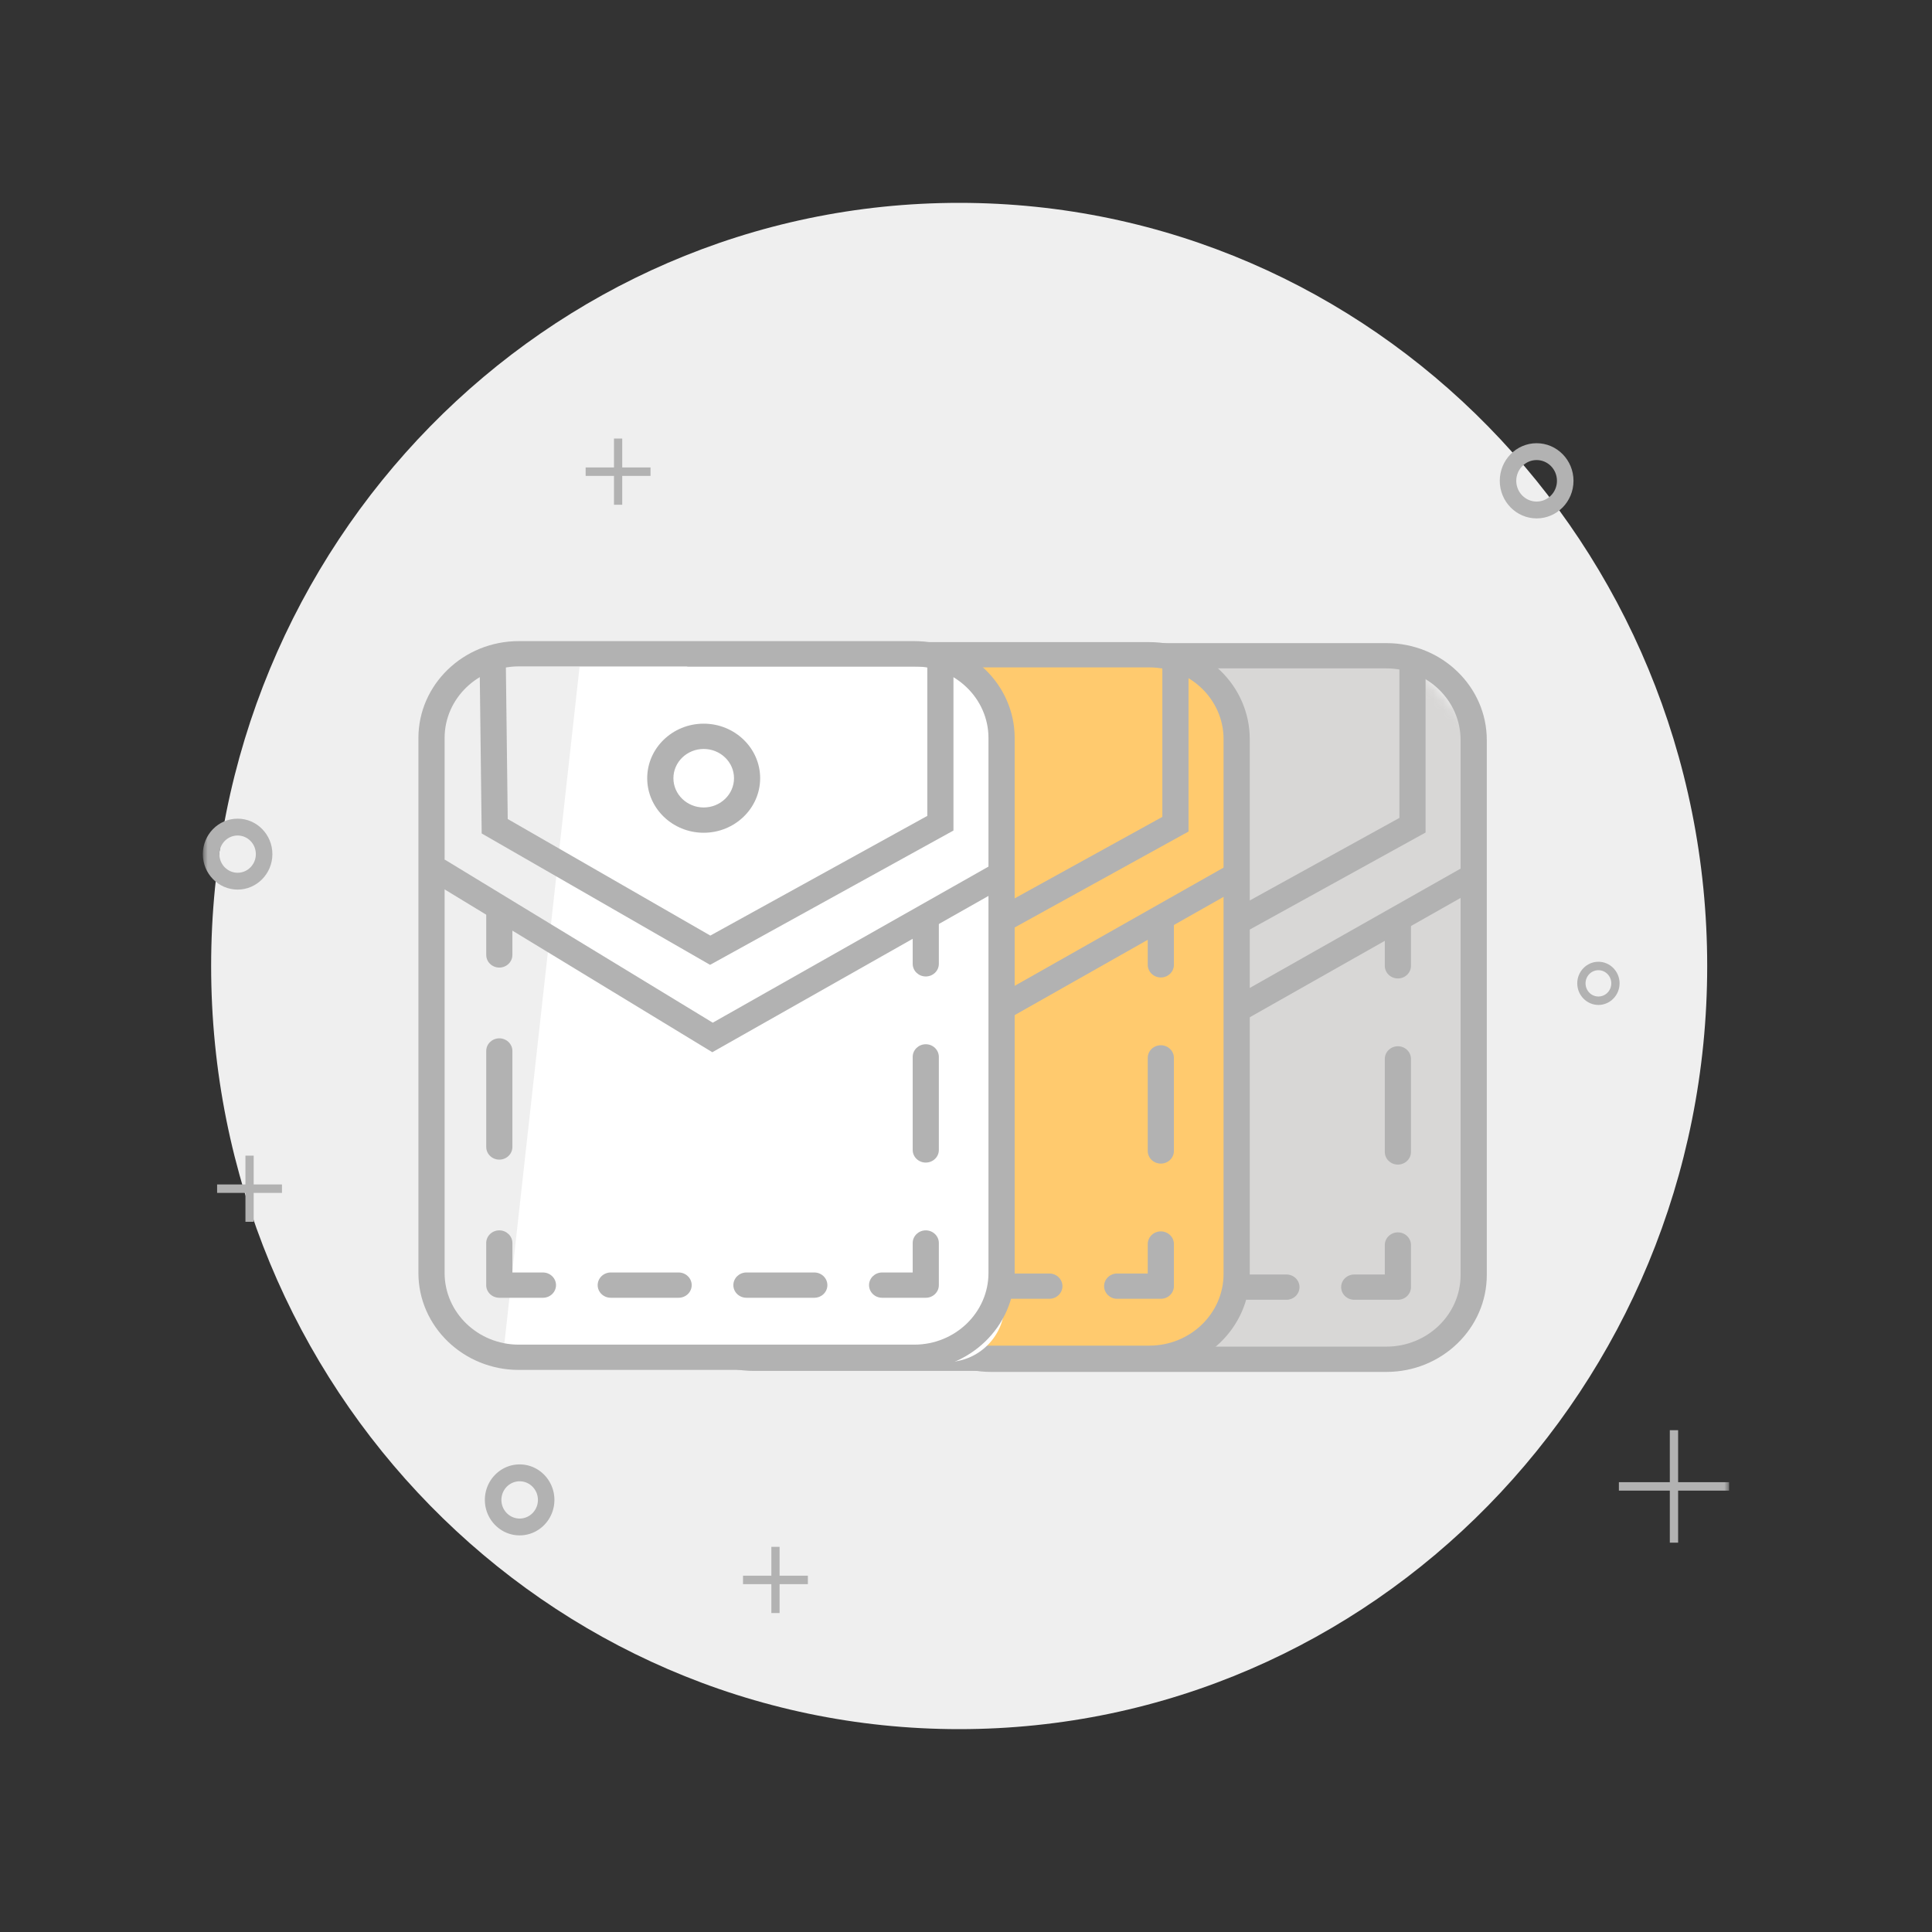 <svg width="200" height="200" viewBox="0 0 200 200" xmlns="http://www.w3.org/2000/svg" xmlns:xlink="http://www.w3.org/1999/xlink">
    <rect x="0" y="0" width="200" height="200" fill="#333333" stroke="none"/>
    <defs>
        <path id="a" d="M0 158h158V0H0z"/>
        <path d="M77.43 0C34.666 0 0 35.37 0 79s34.665 79 77.43 79c42.771 0 77.442-35.37 77.442-79" id="c"/>
        <path d="M77.43 0C34.666 0 0 35.37 0 79s34.665 79 77.43 79c42.771 0 77.442-35.37 77.442-79" id="e"/>
        <path d="M77.43 0C34.666 0 0 35.37 0 79s34.665 79 77.43 79c42.771 0 77.442-35.37 77.442-79S120.202 0 77.43 0z" id="g"/>
        <path d="M77.43 0C34.666 0 0 35.37 0 79s34.665 79 77.43 79c42.771 0 77.442-35.37 77.442-79S120.202 0 77.43 0z" id="i"/>
        <path d="M77.43 0C34.666 0 0 35.37 0 79s34.665 79 77.43 79c42.771 0 77.442-35.37 77.442-79S120.202 0 77.43 0z" id="k"/>
        <path d="M77.43 0C34.666 0 0 35.37 0 79s34.665 79 77.43 79c42.771 0 77.442-35.37 77.442-79" id="m"/>
        <path d="M77.43 0C34.666 0 0 35.37 0 79s34.665 79 77.43 79c42.771 0 77.442-35.37 77.442-79" id="o"/>
        <path d="M77.43 0C34.666 0 0 35.37 0 79s34.665 79 77.43 79c42.771 0 77.442-35.37 77.442-79" id="q"/>
        <path d="M77.43 0C34.666 0 0 35.37 0 79s34.665 79 77.43 79c42.771 0 77.442-35.37 77.442-79" id="s"/>
        <path d="M77.43 0C34.666 0 0 35.37 0 79s34.665 79 77.43 79c42.771 0 77.442-35.37 77.442-79" id="u"/>
        <path d="M77.43 0C34.666 0 0 35.37 0 79s34.665 79 77.43 79c42.771 0 77.442-35.37 77.442-79" id="w"/>
        <path d="M77.43 0C34.666 0 0 35.37 0 79s34.665 79 77.43 79c42.771 0 77.442-35.37 77.442-79" id="y"/>
        <path d="M77.43 0C34.666 0 0 35.37 0 79s34.665 79 77.43 79c42.771 0 77.442-35.37 77.442-79" id="A"/>
        <path d="M77.43 0C34.666 0 0 35.37 0 79s34.665 79 77.43 79c42.771 0 77.442-35.37 77.442-79" id="C"/>
        <path d="M77.43 0C34.666 0 0 35.37 0 79s34.665 79 77.43 79c42.771 0 77.442-35.37 77.442-79" id="E"/>
        <path d="M77.43 0C34.666 0 0 35.37 0 79s34.665 79 77.43 79c42.771 0 77.442-35.37 77.442-79" id="G"/>
        <path d="M77.43 0C34.666 0 0 35.37 0 79s34.665 79 77.43 79c42.771 0 77.442-35.37 77.442-79S120.202 0 77.43 0z" id="I"/>
        <path d="M77.43 0C34.666 0 0 35.37 0 79s34.665 79 77.43 79c42.771 0 77.442-35.37 77.442-79S120.202 0 77.43 0z" id="K"/>
        <path d="M77.43 0C34.666 0 0 35.37 0 79s34.665 79 77.43 79c42.771 0 77.442-35.37 77.442-79S120.202 0 77.43 0z" id="M"/>
        <path d="M77.43 0C34.666 0 0 35.37 0 79s34.665 79 77.43 79c42.771 0 77.442-35.37 77.442-79" id="O"/>
        <path d="M77.43 0C34.666 0 0 35.37 0 79s34.665 79 77.43 79c42.771 0 77.442-35.37 77.442-79" id="Q"/>
        <path d="M77.43 0C34.666 0 0 35.37 0 79s34.665 79 77.43 79c42.771 0 77.442-35.37 77.442-79" id="S"/>
        <path d="M77.43 0C34.666 0 0 35.37 0 79s34.665 79 77.43 79c42.771 0 77.442-35.37 77.442-79" id="U"/>
        <path d="M77.43 0C34.666 0 0 35.37 0 79s34.665 79 77.43 79c42.771 0 77.442-35.37 77.442-79S120.202 0 77.43 0z" id="W"/>
        <path d="M77.43 0C34.666 0 0 35.37 0 79s34.665 79 77.43 79c42.771 0 77.442-35.37 77.442-79S120.202 0 77.43 0z" id="Y"/>
        <path d="M77.43 0C34.666 0 0 35.37 0 79s34.665 79 77.43 79c42.771 0 77.442-35.37 77.442-79S120.202 0 77.43 0z" id="aa"/>
        <path d="M77.43 0C34.666 0 0 35.37 0 79s34.665 79 77.43 79c42.771 0 77.442-35.37 77.442-79" id="ac"/>
        <path d="M77.43 0C34.666 0 0 35.37 0 79s34.665 79 77.43 79c42.771 0 77.442-35.37 77.442-79" id="ae"/>
        <path d="M77.43 0C34.666 0 0 35.37 0 79s34.665 79 77.43 79c42.771 0 77.442-35.37 77.442-79" id="ag"/>
        <path d="M77.43 0C34.666 0 0 35.37 0 79s34.665 79 77.43 79c42.771 0 77.442-35.37 77.442-79" id="ai"/>
        <path d="M77.43 0C34.666 0 0 35.37 0 79s34.665 79 77.43 79c42.771 0 77.442-35.37 77.442-79" id="ak"/>
        <path d="M77.43 0C34.666 0 0 35.37 0 79s34.665 79 77.43 79c42.771 0 77.442-35.37 77.442-79" id="am"/>
        <path d="M77.43 0C34.666 0 0 35.37 0 79s34.665 79 77.43 79c42.771 0 77.442-35.37 77.442-79" id="ao"/>
        <path d="M77.43 0C34.666 0 0 35.37 0 79s34.665 79 77.43 79c42.771 0 77.442-35.37 77.442-79" id="aq"/>
        <path d="M77.43 0C34.666 0 0 35.37 0 79s34.665 79 77.43 79c42.771 0 77.442-35.37 77.442-79" id="as"/>
    </defs>
    <g transform="translate(21 21)" fill="none" fill-rule="evenodd">
        <path d="M155.728 79c0 43.63-34.67 79-77.435 79C35.523 158 .857 122.63.857 79S35.522 0 78.293 0c42.765 0 77.435 35.37 77.435 79" fill="#EFEFEF"/>
        <path d="M138.07 26.624c-1.16 0-2.107.964-2.107 2.149s.948 2.149 2.106 2.149c1.164 0 2.107-.964 2.107-2.15 0-1.184-.943-2.148-2.107-2.148m0 6.04c-2.101 0-3.813-1.742-3.813-3.891s1.712-3.892 3.813-3.892c2.107 0 3.819 1.743 3.819 3.892s-1.712 3.892-3.819 3.892" fill="#B2B2B2"/>
        <mask id="b" fill="#fff">
            <use xlink:href="#a"/>
        </mask>
        <path fill="#B2B2B2" mask="url(#b)" d="M42.56 31.252h.853V24.4h-.853z"/>
        <path fill="#B2B2B2" mask="url(#b)" d="M39.626 28.266h6.715v-.874h-6.715zM144.467 79.435c-.737 0-1.332.611-1.332 1.359 0 .753.595 1.364 1.332 1.364.738 0 1.333-.611 1.333-1.364 0-.748-.595-1.359-1.333-1.359m0 3.597c-1.206 0-2.19-1.006-2.19-2.238 0-1.227.984-2.233 2.19-2.233s2.191 1.006 2.191 2.233c0 1.232-.985 2.238-2.19 2.238M58.85 145.981h.853v-6.851h-.853z"/>
        <path fill="#B2B2B2" mask="url(#b)" d="M55.916 142.99h6.715v-.874h-6.715zM4.408 105.48h.853V98.63h-.853z"/>
        <path fill="#B2B2B2" mask="url(#b)" d="M1.475 102.49H8.19v-.875H1.475zM3.6 65.492c-1.043 0-1.891.863-1.891 1.927s.848 1.928 1.89 1.928c1.044 0 1.886-.864 1.886-1.928s-.842-1.927-1.885-1.927m0 5.598c-1.986 0-3.603-1.648-3.603-3.67 0-2.029 1.617-3.672 3.603-3.672 1.98 0 3.597 1.643 3.597 3.671 0 2.023-1.617 3.671-3.597 3.671M151.86 138.698h.858v-11.645h-.859z"/>
        <path fill="#B2B2B2" mask="url(#b)" d="M146.587 133.31H158v-.874h-11.413zM127.626 104.15a.958.958 0 0 0-.948.964c0 .532.427.964.948.964a.953.953 0 0 0 .943-.964.953.953 0 0 0-.943-.964m0 2.802c-.99 0-1.801-.827-1.801-1.838 0-1.011.81-1.838 1.801-1.838.99 0 1.796.827 1.796 1.838 0 1.011-.806 1.838-1.796 1.838M32.795 132.343c-1.043 0-1.89.864-1.89 1.928s.847 1.928 1.89 1.928 1.89-.864 1.89-1.928-.847-1.928-1.89-1.928m0 5.599c-1.986 0-3.602-1.649-3.602-3.671 0-2.028 1.616-3.676 3.602-3.676 1.986 0 3.597 1.648 3.597 3.676 0 2.022-1.611 3.67-3.597 3.67"/>
        <g>
            <g transform="translate(.858)">
                <mask id="d" fill="#fff">
                    <use xlink:href="#c"/>
                </mask>
                <path d="M102.558 119.606h-3.175c-15.416 0-27.92-12.503-27.92-27.919V74.702c0-15.42 12.504-27.923 27.92-27.923h3.175c15.421 0 27.919 12.503 27.919 27.923v16.985c0 15.416-12.498 27.919-27.919 27.919" fill="#CCCBCB" mask="url(#d)"/>
            </g>
            <g transform="translate(.858)">
                <mask id="f" fill="#fff">
                    <use xlink:href="#e"/>
                </mask>
                <path d="m88.166 46.986-8.453 72.828h43.091c4.335 0 7.848-3.392 7.848-7.58V54.56c0-4.182-3.513-7.574-7.848-7.574H88.166z" fill="#D8D7D6" mask="url(#f)"/>
            </g>
            <g transform="translate(.858)">
                <mask id="h" fill="#fff">
                    <use xlink:href="#g"/>
                </mask>
                <path d="M80.72 48.192c-4.234 0-7.679 3.323-7.679 7.416v55.379c0 4.087 3.445 7.415 7.68 7.415h40.942c4.235 0 7.679-3.328 7.679-7.415v-55.38c0-4.092-3.444-7.415-7.679-7.415H80.72zm40.943 72.828H80.72c-5.73 0-10.391-4.503-10.391-10.033v-55.38c0-5.535 4.661-10.032 10.391-10.032h40.943c5.73 0 10.391 4.497 10.391 10.033v55.379c0 5.53-4.66 10.033-10.39 10.033z" fill="#B2B2B2" mask="url(#h)"/>
            </g>
            <g transform="translate(.858)">
                <mask id="j" fill="#fff">
                    <use xlink:href="#i"/>
                </mask>
                <path fill="#B2B2B2" mask="url(#j)" d="m100.753 88.135-29.14-17.733 1.448-2.212 27.745 16.88 29.862-16.901 1.369 2.259z"/>
            </g>
            <g transform="translate(.858)">
                <mask id="l" fill="#fff">
                    <use xlink:href="#k"/>
                </mask>
                <path fill="#B2B2B2" mask="url(#l)" d="M100.522 79.087 76.885 65.49l-.216-17.807 2.707-.031.2 16.337 20.972 12.071 22.462-12.392v-16h2.707v17.516z"/>
            </g>
            <g transform="translate(.858)">
                <mask id="n" fill="#fff">
                    <use xlink:href="#m"/>
                </mask>
                <path d="M104.356 59.767c0 2.397-2.012 4.335-4.493 4.335-2.48 0-4.492-1.938-4.492-4.335 0-2.396 2.012-4.334 4.492-4.334 2.481 0 4.493 1.938 4.493 4.334" fill="#FFF" mask="url(#n)"/>
            </g>
            <g transform="translate(.858)">
                <mask id="p" fill="#fff">
                    <use xlink:href="#o"/>
                </mask>
                <path d="M99.863 56.74c-1.732 0-3.139 1.36-3.139 3.029 0 1.67 1.407 3.028 3.14 3.028 1.727 0 3.138-1.359 3.138-3.028 0-1.67-1.411-3.029-3.139-3.029m0 8.67c-3.223 0-5.846-2.529-5.846-5.641 0-3.113 2.623-5.646 5.846-5.646 3.224 0 5.846 2.533 5.846 5.646 0 3.112-2.622 5.64-5.846 5.64" fill="#B2B2B2" mask="url(#p)"/>
            </g>
            <g transform="translate(.858)">
                <mask id="r" fill="#fff">
                    <use xlink:href="#q"/>
                </mask>
                <path d="M78.704 79.37c-.748 0-1.354-.584-1.354-1.31v-4.361c0-.722.606-1.307 1.354-1.307.748 0 1.354.585 1.354 1.307v4.36c0 .727-.606 1.312-1.354 1.312" fill="#B2B2B2" mask="url(#r)"/>
            </g>
            <g transform="translate(.858)">
                <mask id="t" fill="#fff">
                    <use xlink:href="#s"/>
                </mask>
                <path d="M78.704 99.25c-.748 0-1.354-.585-1.354-1.307V88c0-.722.606-1.306 1.354-1.306.748 0 1.354.584 1.354 1.306v9.943c0 .722-.606 1.306-1.354 1.306" fill="#B2B2B2" mask="url(#t)"/>
            </g>
            <g transform="translate(.858)">
                <mask id="v" fill="#fff">
                    <use xlink:href="#u"/>
                </mask>
                <path d="M83.22 113.552h-4.514c-.753 0-1.359-.584-1.359-1.31v-4.362c0-.716.606-1.306 1.36-1.306.747 0 1.353.59 1.353 1.306v3.055h3.16c.748 0 1.353.585 1.353 1.306 0 .727-.605 1.311-1.353 1.311" fill="#B2B2B2" mask="url(#v)"/>
            </g>
            <g transform="translate(.858)">
                <mask id="x" fill="#fff">
                    <use xlink:href="#w"/>
                </mask>
                <path d="M97.266 113.552h-7.02c-.748 0-1.36-.584-1.36-1.31 0-.722.612-1.307 1.36-1.307h7.02c.748 0 1.353.585 1.353 1.306 0 .727-.605 1.311-1.353 1.311m14.046 0h-7.026c-.748 0-1.353-.584-1.353-1.31 0-.722.605-1.307 1.353-1.307h7.026c.748 0 1.354.585 1.354 1.306 0 .727-.606 1.311-1.354 1.311" fill="#B2B2B2" mask="url(#x)"/>
            </g>
            <g transform="translate(.858)">
                <mask id="z" fill="#fff">
                    <use xlink:href="#y"/>
                </mask>
                <path d="M122.85 113.552h-4.513c-.753 0-1.359-.584-1.359-1.31 0-.722.606-1.307 1.36-1.307h3.16v-3.055c0-.716.605-1.306 1.353-1.306s1.353.59 1.353 1.306v4.361c0 .727-.605 1.311-1.353 1.311" fill="#B2B2B2" mask="url(#z)"/>
            </g>
            <g transform="translate(.858)">
                <mask id="B" fill="#fff">
                    <use xlink:href="#A"/>
                </mask>
                <path d="M122.85 99.558c-.747 0-1.353-.585-1.353-1.311v-9.633c0-.722.606-1.306 1.354-1.306.748 0 1.353.584 1.353 1.306v9.633c0 .726-.605 1.31-1.353 1.31" fill="#B2B2B2" mask="url(#B)"/>
            </g>
            <g transform="translate(.858)">
                <mask id="D" fill="#fff">
                    <use xlink:href="#C"/>
                </mask>
                <path d="M122.85 80.289c-.747 0-1.353-.585-1.353-1.306v-4.361c0-.722.606-1.312 1.354-1.312.748 0 1.353.59 1.353 1.312v4.36c0 .722-.605 1.307-1.353 1.307" fill="#B2B2B2" mask="url(#D)"/>
            </g>
            <g transform="translate(.858)">
                <mask id="F" fill="#fff">
                    <use xlink:href="#E"/>
                </mask>
                <path d="M78.017 119.503h-3.176c-15.42 0-27.918-12.498-27.918-27.918V74.6c0-15.421 12.498-27.924 27.918-27.924h3.176c15.421 0 27.919 12.503 27.919 27.924v16.985c0 15.42-12.498 27.918-27.919 27.918" fill="#CCCBCB" mask="url(#F)"/>
            </g>
            <g transform="translate(.858)">
                <mask id="H" fill="#fff">
                    <use xlink:href="#G"/>
                </mask>
                <path d="M98.264 46.883H63.625l-8.453 72.828h43.092c4.334 0 7.847-3.392 7.847-7.579v-57.67c0-4.187-3.513-7.579-7.847-7.579" fill="#FFCA6E" mask="url(#H)"/>
            </g>
            <g transform="translate(.858)">
                <mask id="J" fill="#fff">
                    <use xlink:href="#I"/>
                </mask>
                <path d="M56.177 48.09c-4.234 0-7.679 3.323-7.679 7.415v55.379c0 4.087 3.445 7.415 7.679 7.415h40.948c4.235 0 7.679-3.328 7.679-7.415v-55.38c0-4.091-3.444-7.415-7.679-7.415H56.177zm40.948 72.827H56.177c-5.725 0-10.391-4.503-10.391-10.033v-55.38c0-5.534 4.666-10.032 10.39-10.032h40.95c5.724 0 10.39 4.498 10.39 10.033v55.379c0 5.53-4.666 10.033-10.39 10.033z" fill="#B2B2B2" mask="url(#J)"/>
            </g>
            <g transform="translate(.858)">
                <mask id="L" fill="#fff">
                    <use xlink:href="#K"/>
                </mask>
                <path fill="#B2B2B2" mask="url(#L)" d="M76.21 88.03 47.07 70.301l1.448-2.212 27.744 16.88 29.862-16.901 1.37 2.254z"/>
            </g>
            <g transform="translate(.858)">
                <mask id="N" fill="#fff">
                    <use xlink:href="#M"/>
                </mask>
                <path fill="#B2B2B2" mask="url(#N)" d="M75.978 78.985 52.341 65.386l-.216-17.806 2.707-.032.2 16.342 20.972 12.066 22.463-12.392v-16h2.712V65.08z"/>
            </g>
            <g transform="translate(.858)">
                <mask id="P" fill="#fff">
                    <use xlink:href="#O"/>
                </mask>
                <path d="M72.725 113.45h-7.02c-.753 0-1.359-.585-1.359-1.312 0-.716.606-1.306 1.359-1.306h7.02c.748 0 1.354.59 1.354 1.306 0 .727-.606 1.312-1.354 1.312m14.046 0h-7.025c-.748 0-1.354-.585-1.354-1.312 0-.716.606-1.306 1.354-1.306h7.025c.748 0 1.354.59 1.354 1.306 0 .727-.606 1.312-1.354 1.312" fill="#B2B2B2" mask="url(#P)"/>
            </g>
            <g transform="translate(.858)">
                <mask id="R" fill="#fff">
                    <use xlink:href="#Q"/>
                </mask>
                <path d="M98.31 113.45h-4.519c-.747 0-1.353-.585-1.353-1.312 0-.716.606-1.306 1.353-1.306h3.166v-3.05c0-.72.605-1.31 1.353-1.31s1.354.59 1.354 1.31v4.356c0 .727-.606 1.312-1.354 1.312" fill="#B2B2B2" mask="url(#R)"/>
            </g>
            <g transform="translate(.858)">
                <mask id="T" fill="#fff">
                    <use xlink:href="#S"/>
                </mask>
                <path d="M98.31 99.455c-.748 0-1.353-.585-1.353-1.312v-9.632c0-.722.605-1.307 1.353-1.307s1.354.585 1.354 1.307v9.632c0 .727-.606 1.312-1.354 1.312" fill="#B2B2B2" mask="url(#T)"/>
            </g>
            <g transform="translate(.858)">
                <mask id="V" fill="#fff">
                    <use xlink:href="#U"/>
                </mask>
                <path d="M98.31 80.186c-.748 0-1.353-.585-1.353-1.312V74.52c0-.722.605-1.312 1.353-1.312s1.354.59 1.354 1.312v4.355c0 .727-.606 1.312-1.354 1.312" fill="#B2B2B2" mask="url(#V)"/>
            </g>
        </g>
        <rect fill="#FFF" x="25" y="48" width="58" height="72" rx="6"/>
        <path d="M27 48h12l-8 72h-1a6 6 0 0 1-6-6V51a3 3 0 0 1 3-3z" fill="#EFEFEF"/>
        <g>
            <g transform="translate(.858)">
                <mask id="X" fill="#fff">
                    <use xlink:href="#W"/>
                </mask>
                <path d="M31.846 47.987c-4.234 0-7.678 3.323-7.678 7.41v55.384c0 4.087 3.444 7.416 7.678 7.416H72.79c4.234 0 7.678-3.329 7.678-7.416V55.397c0-4.087-3.444-7.41-7.678-7.41H31.846zm40.944 72.827H31.846c-5.73 0-10.39-4.503-10.39-10.033V55.397c0-5.53 4.66-10.028 10.39-10.028H72.79c5.73 0 10.39 4.498 10.39 10.028v55.384c0 5.53-4.66 10.033-10.39 10.033z" fill="#B2B2B2" mask="url(#X)"/>
            </g>
            <g transform="translate(.858)">
                <mask id="Z" fill="#fff">
                    <use xlink:href="#Y"/>
                </mask>
                <path fill="#B2B2B2" mask="url(#Z)" d="M51.88 87.926 22.738 70.2l1.443-2.217 27.745 16.885L81.794 67.96l1.37 2.259z"/>
            </g>
            <g transform="translate(.858)">
                <mask id="ab" fill="#fff">
                    <use xlink:href="#aa"/>
                </mask>
                <path fill="#B2B2B2" mask="url(#ab)" d="m51.648 78.88-23.642-13.6-.216-17.806 2.712-.031.2 16.342 20.972 12.066L74.137 63.46v-16h2.707v17.516z"/>
            </g>
            <g transform="translate(.858)">
                <mask id="ad" fill="#fff">
                    <use xlink:href="#ac"/>
                </mask>
                <path d="M55.48 59.561c0 2.397-2.012 4.335-4.493 4.335-2.48 0-4.492-1.938-4.492-4.335 0-2.396 2.012-4.34 4.492-4.34s4.493 1.944 4.493 4.34" fill="#FFF" mask="url(#ad)"/>
            </g>
            <g transform="translate(.858)">
                <mask id="af" fill="#fff">
                    <use xlink:href="#ae"/>
                </mask>
                <path d="M50.987 56.532c-1.727 0-3.134 1.359-3.134 3.028 0 1.67 1.407 3.029 3.134 3.029 1.733 0 3.14-1.36 3.14-3.029 0-1.67-1.407-3.028-3.14-3.028m0 8.674c-3.223 0-5.846-2.533-5.846-5.646 0-3.112 2.623-5.646 5.846-5.646s5.846 2.534 5.846 5.646c0 3.113-2.623 5.646-5.846 5.646" fill="#B2B2B2" mask="url(#af)"/>
            </g>
            <g transform="translate(.858)">
                <mask id="ah" fill="#fff">
                    <use xlink:href="#ag"/>
                </mask>
                <path d="M29.83 79.162c-.747 0-1.353-.584-1.353-1.311v-4.356c0-.721.606-1.311 1.353-1.311.748 0 1.354.59 1.354 1.311v4.356c0 .727-.606 1.311-1.354 1.311" fill="#B2B2B2" mask="url(#ah)"/>
            </g>
            <g transform="translate(.858)">
                <mask id="aj" fill="#fff">
                    <use xlink:href="#ai"/>
                </mask>
                <path d="M29.83 99.043c-.747 0-1.353-.584-1.353-1.311v-9.938c0-.722.606-1.306 1.353-1.306.748 0 1.354.584 1.354 1.306v9.938c0 .727-.606 1.311-1.354 1.311" fill="#B2B2B2" mask="url(#aj)"/>
            </g>
            <g transform="translate(.858)">
                <mask id="al" fill="#fff">
                    <use xlink:href="#ak"/>
                </mask>
                <path d="M34.346 113.344h-4.513c-.754 0-1.36-.585-1.36-1.306v-4.361c0-.722.606-1.311 1.36-1.311.742 0 1.353.59 1.353 1.311v3.05h3.16c.748 0 1.354.59 1.354 1.31 0 .722-.606 1.307-1.354 1.307" fill="#B2B2B2" mask="url(#al)"/>
            </g>
            <g transform="translate(.858)">
                <mask id="an" fill="#fff">
                    <use xlink:href="#am"/>
                </mask>
                <path d="M48.392 113.344h-7.02c-.753 0-1.359-.585-1.359-1.306 0-.722.606-1.312 1.359-1.312h7.02c.748 0 1.354.59 1.354 1.312 0 .721-.606 1.306-1.354 1.306m14.046 0h-7.025c-.748 0-1.354-.585-1.354-1.306 0-.722.606-1.312 1.354-1.312h7.025c.748 0 1.354.59 1.354 1.312 0 .721-.606 1.306-1.354 1.306" fill="#B2B2B2" mask="url(#an)"/>
            </g>
            <g transform="translate(.858)">
                <mask id="ap" fill="#fff">
                    <use xlink:href="#ao"/>
                </mask>
                <path d="M73.978 113.344h-4.52c-.747 0-1.353-.585-1.353-1.306 0-.722.606-1.312 1.354-1.312h3.165v-3.049c0-.722.606-1.311 1.354-1.311.748 0 1.353.59 1.353 1.311v4.36c0 .722-.605 1.307-1.353 1.307" fill="#B2B2B2" mask="url(#ap)"/>
            </g>
            <g transform="translate(.858)">
                <mask id="ar" fill="#fff">
                    <use xlink:href="#aq"/>
                </mask>
                <path d="M73.978 99.35c-.748 0-1.354-.585-1.354-1.307V88.41c0-.721.606-1.31 1.354-1.31.748 0 1.353.589 1.353 1.31v9.633c0 .722-.605 1.306-1.353 1.306" fill="#B2B2B2" mask="url(#ar)"/>
            </g>
            <g transform="translate(.858)">
                <mask id="at" fill="#fff">
                    <use xlink:href="#as"/>
                </mask>
                <path d="M73.978 80.083c-.748 0-1.354-.585-1.354-1.312v-4.36c0-.722.606-1.307 1.354-1.307.748 0 1.353.585 1.353 1.307v4.36c0 .727-.605 1.312-1.353 1.312" fill="#B2B2B2" mask="url(#at)"/>
            </g>
        </g>
    </g>
</svg>
